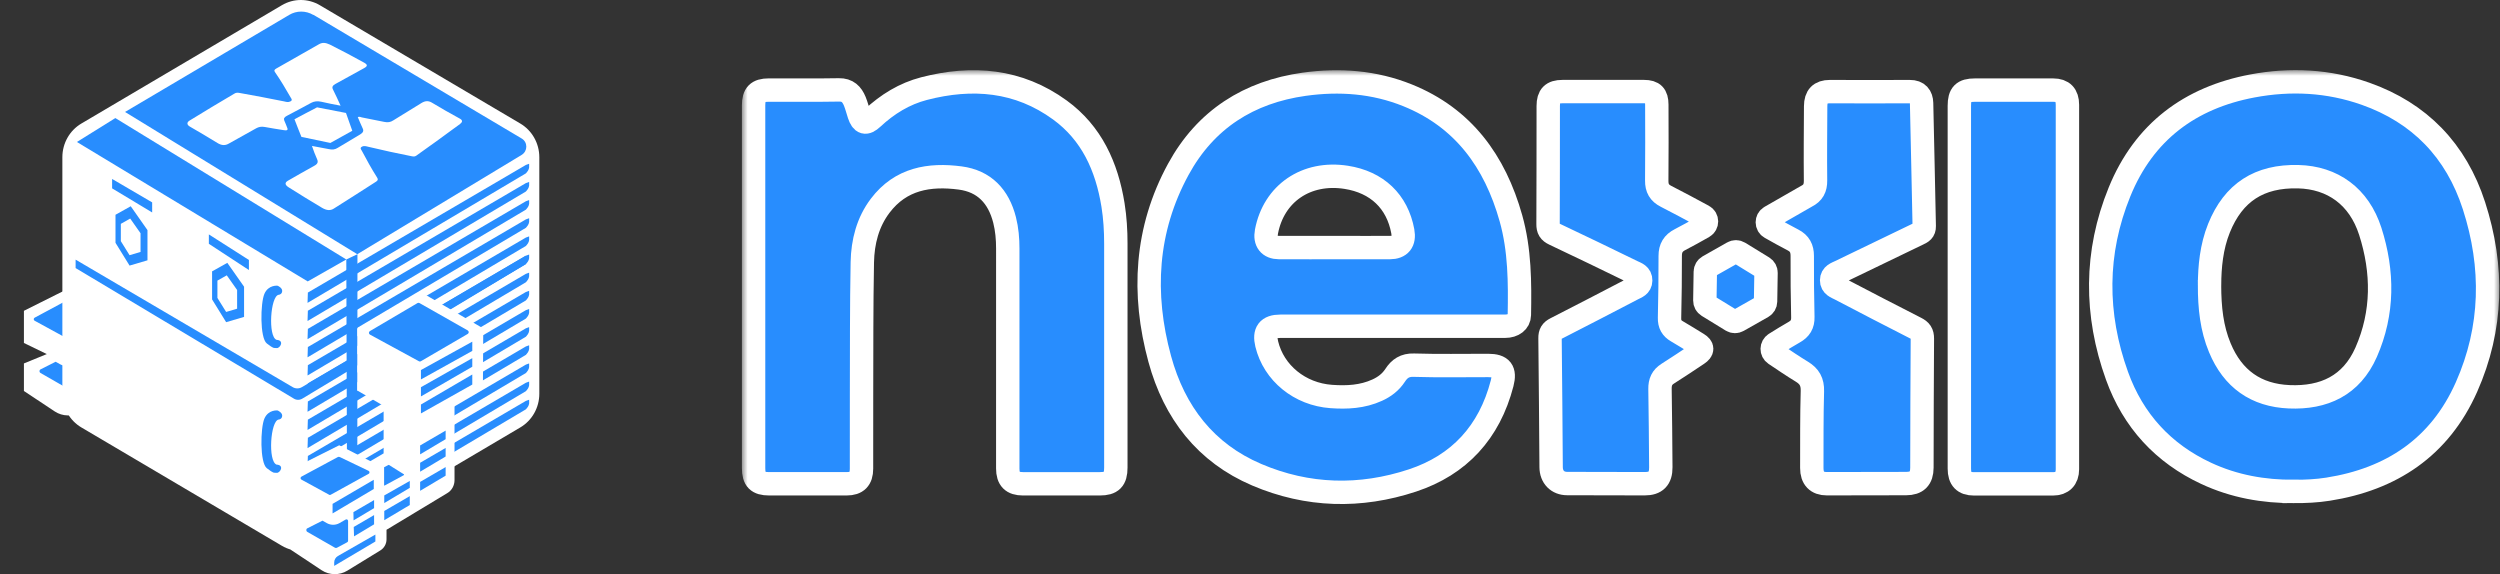 <svg width="209" height="48" viewBox="0 0 209 48" fill="none" xmlns="http://www.w3.org/2000/svg">
<rect x="0" y="0" width="209" height="48" fill="#333333" stroke="none"/>
<path d="M7.563 14.202V19.375L9.764 20.658V24.631L8.657 25.279L6.051 23.955L2 25.983V28.673L3.904 29.597H3.917L2 30.383V32.687L4.579 34.398C5.227 34.825 6.064 34.839 6.726 34.439L9.494 32.742C9.805 32.549 10.007 32.204 10.007 31.818V31.018L15.084 27.956C15.462 27.735 15.692 27.321 15.692 26.866V20.023C15.678 20.023 18.068 18.616 18.068 18.616L18.095 14.188L12.816 11.112L7.577 14.202H7.563Z" fill="white"/>
<path d="M16.799 14.34L12.762 12.05C12.708 12.022 12.654 12.022 12.6 12.05L8.616 14.395C8.508 14.464 8.508 14.616 8.616 14.685L12.721 16.92C12.775 16.947 12.829 16.947 12.87 16.92L16.799 14.63C16.907 14.561 16.907 14.409 16.799 14.34Z" fill="#288DFE"/>
<path d="M11.425 26.355L10.196 25.583C10.183 25.583 10.169 25.583 10.156 25.583L9.791 25.776V27.307C9.791 27.307 9.818 27.307 9.832 27.307L11.438 26.438C11.465 26.424 11.465 26.369 11.438 26.355H11.425Z" fill="#288DFE"/>
<path d="M6.064 24.907L8.508 26.079C8.603 26.121 8.616 26.273 8.508 26.328L5.335 28.08C5.295 28.107 5.254 28.107 5.214 28.08L2.891 26.811C2.797 26.755 2.797 26.617 2.891 26.562L5.943 24.921C5.983 24.907 6.024 24.893 6.064 24.921V24.907Z" fill="#288DFE"/>
<path d="M4.66 30.245L5.025 30.452C5.349 30.632 5.74 30.632 6.064 30.452L6.591 30.149C6.685 30.094 6.793 30.163 6.793 30.273V31.928C6.793 31.983 6.766 32.025 6.712 32.053L5.862 32.508C5.808 32.535 5.754 32.535 5.7 32.508L3.391 31.183C3.269 31.114 3.269 30.935 3.391 30.88L4.646 30.245H4.66Z" fill="#288DFE"/>
<path d="M17.177 15.291L12.883 17.664V18.451L17.163 16.064L17.177 15.291Z" fill="#288DFE"/>
<path d="M12.883 21.279L17.163 18.864V18.023L12.883 20.534V21.279Z" fill="#288DFE"/>
<path d="M17.163 16.657L12.883 19.085V19.872L17.163 17.375V16.657Z" fill="#288DFE"/>
<path d="M12.816 24.7L14.936 23.445V22.713L12.816 23.969V24.7Z" fill="#288DFE"/>
<path d="M12.816 26.149L14.936 24.893V24.162L12.816 25.418V26.149Z" fill="#288DFE"/>
<path d="M12.816 27.749L14.936 26.48V25.762L12.816 27.004V27.749Z" fill="#288DFE"/>
<path d="M5.497 29.611C5.497 29.611 5.497 29.625 5.497 29.638L8.94 27.597L8.94 26.824L5.497 28.838L5.497 29.611Z" fill="#288DFE"/>
<path d="M9.075 31.404L5.943 33.198C5.754 33.308 5.632 33.515 5.632 33.736V34.025L9.075 31.984V31.404Z" fill="#288DFE"/>
<path d="M7.253 30.218L8.967 29.197V28.521L7.239 29.528L7.253 30.218Z" fill="#288DFE"/>
<path d="M7.293 31.556L8.967 30.562L8.967 29.79L7.266 30.783L7.293 31.556Z" fill="#288DFE"/>
<path d="M9.818 28.769L11.951 27.5V26.921L9.818 28.135V28.769Z" fill="#288DFE"/>
<path d="M9.818 30.204L11.951 28.935V28.19L9.818 29.431V30.204Z" fill="#288DFE"/>
<path d="M45.087 32.922V13.14C45.087 11.981 44.479 10.905 43.493 10.325L26.737 0.435C25.751 -0.145 24.549 -0.145 23.564 0.435L6.807 10.325C5.821 10.905 5.214 11.981 5.214 13.14V32.922C5.214 34.081 5.821 35.157 6.807 35.736L23.564 45.627C24.549 46.206 25.751 46.206 26.737 45.627L43.493 35.736C44.479 35.157 45.087 34.081 45.087 32.922Z" fill="white"/>
<path d="M44.101 33.487V12.16C44.101 11.884 43.953 11.622 43.723 11.484L25.643 0.821C25.414 0.683 25.117 0.683 24.887 0.821L6.807 11.484C6.577 11.622 6.429 11.884 6.429 12.16V33.487C6.429 33.763 6.577 34.025 6.807 34.163L24.887 44.827C25.117 44.965 25.414 44.965 25.643 44.827L43.723 34.163C43.953 34.025 44.101 33.763 44.101 33.487Z" fill="white"/>
<path d="M9.643 9.87L28.951 21.692L25.724 23.527L6.429 11.87L9.643 9.87Z" fill="#288DFE"/>
<path d="M26.197 1.235L43.615 11.581C44.128 11.884 44.128 12.629 43.615 12.947L29.869 21.251L10.453 9.36L24.171 1.249C24.792 0.876 25.562 0.876 26.197 1.249V1.235Z" fill="#288DFE"/>
<path d="M28.951 21.692L29.019 42.992L29.869 42.426L29.883 21.251L28.951 21.692Z" fill="#288DFE"/>
<path d="M25.738 24.451L25.71 25.321L43.966 14.492L44.047 14.395C44.182 14.243 44.263 14.05 44.236 13.843V13.691C44.222 13.691 43.966 13.788 43.966 13.788L25.751 24.451H25.738Z" fill="#288DFE"/>
<path d="M25.738 25.969L25.71 26.838L43.966 16.009L44.047 15.912C44.182 15.761 44.263 15.568 44.236 15.361V15.209C44.222 15.209 43.966 15.306 43.966 15.306L25.751 25.969H25.738Z" fill="#288DFE"/>
<path d="M25.738 27.486L25.71 28.355L43.966 17.526L44.047 17.43C44.182 17.278 44.263 17.085 44.236 16.878V16.726C44.222 16.726 43.966 16.823 43.966 16.823L25.751 27.486H25.738Z" fill="#288DFE"/>
<path d="M25.738 29.004L25.71 29.873L43.966 19.044L44.047 18.947C44.182 18.796 44.263 18.602 44.236 18.395V18.244C44.222 18.244 43.966 18.34 43.966 18.34L25.751 29.004H25.738Z" fill="#288DFE"/>
<path d="M25.738 30.521L25.71 31.39L43.966 20.561L44.047 20.465C44.182 20.313 44.263 20.12 44.236 19.913V19.761C44.222 19.761 43.966 19.858 43.966 19.858L25.751 30.521H25.738Z" fill="#288DFE"/>
<path d="M25.738 32.039L25.71 32.908L43.966 22.079L44.047 21.982C44.182 21.831 44.263 21.637 44.236 21.431V21.279C44.222 21.279 43.966 21.375 43.966 21.375L25.751 32.039H25.738Z" fill="#288DFE"/>
<path d="M25.738 33.556L25.71 34.425L43.966 23.596L44.047 23.499C44.182 23.348 44.263 23.155 44.236 22.948V22.796C44.222 22.796 43.966 22.892 43.966 22.892L25.751 33.556H25.738Z" fill="#288DFE"/>
<path d="M25.738 35.074L25.71 35.943L43.966 25.114L44.047 25.017C44.182 24.865 44.263 24.672 44.236 24.465V24.314C44.222 24.314 43.966 24.41 43.966 24.41L25.751 35.074H25.738Z" fill="#288DFE"/>
<path d="M25.738 36.591L25.71 37.46L43.966 26.631L44.047 26.535C44.182 26.383 44.263 26.19 44.236 25.983V25.831C44.222 25.831 43.966 25.928 43.966 25.928L25.751 36.591H25.738Z" fill="#288DFE"/>
<path d="M25.738 38.109L25.71 38.978L43.966 28.149L44.047 28.052C44.182 27.9 44.263 27.707 44.236 27.5V27.349C44.222 27.349 43.966 27.445 43.966 27.445L25.751 38.109H25.738Z" fill="#288DFE"/>
<path d="M25.738 39.626L25.71 40.495L43.966 29.666L44.047 29.569C44.182 29.418 44.263 29.224 44.236 29.017V28.866C44.222 28.866 43.966 28.962 43.966 28.962L25.751 39.626H25.738Z" fill="#288DFE"/>
<path d="M25.738 41.143L25.71 42.013L43.966 31.183L44.047 31.087C44.182 30.935 44.263 30.742 44.236 30.535V30.383C44.222 30.383 43.966 30.48 43.966 30.48L25.751 41.143H25.738Z" fill="#288DFE"/>
<path d="M25.738 42.661L25.71 43.53L43.966 32.701L44.047 32.604C44.182 32.453 44.263 32.26 44.236 32.053V31.901C44.222 31.901 43.966 31.997 43.966 31.997L25.751 42.661H25.738Z" fill="#288DFE"/>
<path d="M25.738 44.178L25.71 45.047L43.966 34.218L44.047 34.121C44.182 33.97 44.263 33.777 44.236 33.57V33.418C44.222 33.418 43.966 33.514 43.966 33.514L25.751 44.178H25.738Z" fill="#288DFE"/>
<path d="M24.455 32.356L6.321 21.706V22.41L24.563 33.322C24.779 33.459 25.062 33.459 25.279 33.322L43.953 22.078V21.375L25.252 32.356C25.008 32.508 24.698 32.508 24.455 32.356Z" fill="#288DFE"/>
<path d="M17.46 19.596V20.382L20.809 22.575V21.734L17.46 19.596Z" fill="#288DFE"/>
<path d="M9.372 14.96V15.747L12.721 17.761L12.721 16.92L9.372 14.96Z" fill="#288DFE"/>
<path d="M23.294 24.644C23.375 24.644 23.591 24.575 23.591 24.313C23.591 24.051 23.212 23.886 23.212 23.886C23.212 23.886 22.443 23.789 22.105 24.562C21.768 25.334 21.714 28.259 22.308 28.714C22.902 29.169 22.848 29.073 23.131 29.1C23.415 29.128 23.807 28.452 23.118 28.41C22.389 28.135 22.605 24.755 23.294 24.644Z" fill="#288DFE"/>
<path d="M23.294 35.074C23.375 35.074 23.591 35.005 23.591 34.742C23.591 34.48 23.212 34.315 23.212 34.315C23.212 34.315 22.443 34.218 22.105 34.991C21.768 35.763 21.714 38.688 22.308 39.143C22.902 39.598 22.848 39.502 23.131 39.529C23.415 39.557 23.807 38.881 23.118 38.84C22.389 38.564 22.605 35.184 23.294 35.074Z" fill="#288DFE"/>
<path d="M19.013 21.968L17.73 22.686V25.031L18.905 26.934L20.404 26.493V23.968L19 21.968H19.013ZM19.837 25.803L18.905 26.079L18.176 24.907V23.458L18.959 23.017L19.823 24.244V25.803H19.837Z" fill="#288DFE"/>
<path d="M10.939 17.237L9.656 17.954V20.299L10.831 22.203L12.329 21.762V19.237L10.925 17.237H10.939ZM11.762 21.058L10.831 21.334L10.102 20.161V18.713L10.885 18.271L11.749 19.499V21.058H11.762Z" fill="#288DFE"/>
<path d="M28.479 8.836C27.898 8.725 27.371 8.629 26.858 8.505C26.534 8.436 26.264 8.463 26.008 8.601C25.332 8.974 24.644 9.332 23.969 9.691C23.766 9.801 23.699 9.912 23.766 10.077C23.861 10.284 23.942 10.505 24.023 10.712C24.09 10.877 23.982 10.932 23.699 10.877C23.172 10.794 22.645 10.712 22.132 10.615C21.835 10.56 21.619 10.615 21.417 10.726C20.62 11.167 19.851 11.595 19.121 12.008C18.811 12.188 18.514 12.16 18.176 11.953C17.38 11.47 16.61 11.001 15.881 10.588C15.611 10.436 15.597 10.229 15.854 10.077C17.082 9.318 18.325 8.574 19.567 7.842C19.715 7.746 19.837 7.732 20.04 7.773C21.282 7.994 22.524 8.229 23.753 8.477C23.928 8.518 24.09 8.574 24.279 8.477C24.468 8.38 24.374 8.27 24.306 8.16C23.888 7.429 23.469 6.725 22.983 6.021C22.902 5.897 22.929 5.828 23.091 5.732C24.279 5.056 25.468 4.38 26.656 3.704C26.939 3.538 27.209 3.552 27.587 3.731C28.587 4.228 29.532 4.739 30.436 5.235C30.734 5.401 30.747 5.525 30.45 5.69C29.68 6.118 28.87 6.559 28.047 7.015C27.803 7.153 27.736 7.277 27.831 7.47C28.06 7.911 28.249 8.353 28.479 8.849V8.836Z" fill="white"/>
<path d="M26.089 12.202C26.588 12.298 27.034 12.381 27.48 12.464C27.777 12.533 28.006 12.505 28.222 12.367C28.83 11.995 29.478 11.608 30.113 11.236C30.342 11.098 30.423 10.946 30.329 10.753C30.18 10.436 30.045 10.105 29.91 9.788C30.045 9.732 30.153 9.788 30.248 9.815C30.869 9.939 31.503 10.063 32.111 10.188C32.422 10.257 32.651 10.215 32.881 10.063C33.65 9.581 34.447 9.098 35.23 8.615C35.541 8.422 35.811 8.408 36.094 8.574C36.877 9.043 37.66 9.498 38.457 9.925C38.7 10.063 38.66 10.215 38.457 10.367C37.242 11.264 36.027 12.146 34.798 13.016C34.663 13.112 34.541 13.085 34.393 13.057C33.191 12.822 32.003 12.56 30.788 12.271C30.612 12.229 30.423 12.16 30.248 12.271C30.072 12.367 30.18 12.491 30.248 12.602C30.639 13.347 31.058 14.105 31.53 14.85C31.611 14.988 31.611 15.071 31.449 15.181C30.261 15.94 29.086 16.699 27.898 17.444C27.615 17.623 27.304 17.596 26.926 17.375C25.994 16.823 25.076 16.257 24.158 15.678C23.82 15.471 23.78 15.278 24.063 15.112C24.765 14.712 25.495 14.285 26.278 13.857C26.561 13.705 26.615 13.54 26.507 13.305C26.345 12.947 26.21 12.588 26.075 12.188L26.089 12.202Z" fill="white"/>
<path d="M27.628 11.953C26.656 11.746 26.17 11.65 25.198 11.443C24.954 10.85 24.846 10.546 24.617 9.967C25.36 9.567 25.751 9.374 26.507 8.974C27.48 9.167 27.966 9.263 28.924 9.443C29.127 10.036 29.235 10.339 29.451 10.932C28.708 11.346 28.344 11.553 27.614 11.953H27.628Z" fill="white"/>
<path d="M29.869 27.473V32.646L32.07 33.929V37.902L30.963 38.55L28.357 37.226L24.306 39.254V45.958L26.885 47.669C27.534 48.096 28.371 48.11 29.032 47.71L31.8 46.013C32.111 45.82 32.313 45.475 32.313 45.089V44.289L37.39 41.227C37.769 41.006 37.998 40.592 37.998 40.137V33.294C37.984 33.294 40.374 31.887 40.374 31.887L40.401 27.459L35.122 24.383L29.883 27.473H29.869Z" fill="white"/>
<path d="M39.105 27.625L35.068 25.335C35.014 25.307 34.96 25.307 34.906 25.335L30.923 27.68C30.815 27.749 30.815 27.901 30.923 27.97L35.028 30.204C35.082 30.232 35.136 30.232 35.176 30.204L39.105 27.914C39.213 27.845 39.213 27.694 39.105 27.625Z" fill="#288DFE"/>
<path d="M33.745 39.64L32.516 38.868C32.502 38.868 32.489 38.868 32.475 38.868L32.111 39.061V40.592C32.111 40.592 32.138 40.592 32.151 40.592L33.758 39.723C33.785 39.709 33.785 39.654 33.758 39.64H33.745Z" fill="#288DFE"/>
<path d="M28.371 38.192L30.815 39.364C30.909 39.406 30.923 39.557 30.815 39.612L27.642 41.364C27.601 41.392 27.561 41.392 27.52 41.364L25.198 40.095C25.103 40.04 25.103 39.902 25.198 39.847L28.249 38.205C28.29 38.192 28.33 38.178 28.371 38.205V38.192Z" fill="#288DFE"/>
<path d="M26.966 43.53L27.331 43.737C27.655 43.916 28.047 43.916 28.371 43.737L28.897 43.434C28.992 43.378 29.1 43.447 29.1 43.558V45.213C29.1 45.268 29.073 45.31 29.019 45.337L28.168 45.792C28.114 45.82 28.06 45.82 28.006 45.792L25.697 44.468C25.576 44.399 25.576 44.22 25.697 44.165L26.953 43.53H26.966Z" fill="#288DFE"/>
<path d="M39.483 28.562L35.19 30.935V31.722L39.483 29.335V28.562Z" fill="#288DFE"/>
<path d="M35.19 34.563L39.483 32.149V31.308L35.19 33.818V34.563Z" fill="#288DFE"/>
<path d="M39.483 29.942L35.19 32.37V33.142L39.483 30.659V29.942Z" fill="#288DFE"/>
<path d="M35.122 37.984L37.255 36.715V35.998L35.122 37.24V37.984Z" fill="#288DFE"/>
<path d="M35.122 39.433L37.255 38.164V37.447L35.122 38.688V39.433Z" fill="#288DFE"/>
<path d="M35.122 41.033L37.255 39.764V39.047L35.122 40.288V41.033Z" fill="#288DFE"/>
<path d="M27.803 42.895C27.803 42.895 27.803 42.909 27.803 42.923L31.247 40.881V40.109L27.803 42.123V42.895Z" fill="#288DFE"/>
<path d="M31.382 44.689L28.249 46.482C28.06 46.593 27.939 46.8 27.939 47.02V47.31L31.382 45.268V44.689Z" fill="#288DFE"/>
<path d="M29.559 43.502L31.274 42.482V41.806L29.545 42.813L29.559 43.502Z" fill="#288DFE"/>
<path d="M29.599 44.84L31.274 43.834L31.274 43.061L29.572 44.054L29.599 44.84Z" fill="#288DFE"/>
<path d="M32.124 42.054L34.258 40.785V40.206L32.124 41.419V42.054Z" fill="#288DFE"/>
<path d="M32.124 43.489L34.258 42.219V41.475L32.124 42.716V43.489Z" fill="#288DFE"/>
<mask id="path-2-outside-1_517_52463" maskUnits="userSpaceOnUse" x="62" y="5.841" width="147" height="37" fill="black">
<rect fill="white" x="62" y="5.841" width="147" height="37"/>
<path d="M63 24.009C63 18.94 63 13.873 63 8.805C63 7.882 63.341 7.534 64.256 7.531C66.216 7.526 68.178 7.551 70.139 7.515C70.852 7.502 71.217 7.877 71.46 8.466C71.607 8.826 71.7 9.207 71.822 9.578C72.062 10.301 72.377 10.397 72.933 9.878C74.187 8.709 75.609 7.833 77.254 7.407C81.279 6.365 85.142 6.672 88.611 9.198C91.259 11.125 92.53 13.929 93.047 17.134C93.219 18.203 93.284 19.283 93.284 20.367C93.284 26.61 93.285 32.853 93.284 39.095C93.284 40.09 92.929 40.445 91.943 40.445C89.801 40.448 87.659 40.448 85.518 40.445C84.637 40.445 84.249 40.056 84.249 39.167C84.249 33.039 84.246 26.913 84.25 20.785C84.25 19.975 84.183 19.174 83.984 18.391C83.482 16.415 82.288 15.147 80.274 14.88C77.693 14.54 75.301 14.934 73.585 17.198C72.542 18.574 72.123 20.22 72.09 21.919C72.02 25.603 72.037 29.289 72.025 32.974C72.018 35.047 72.025 37.12 72.022 39.193C72.021 40.048 71.627 40.442 70.788 40.444C68.625 40.444 66.46 40.445 64.296 40.444C63.345 40.444 63 40.094 63 39.138C63 34.093 63 29.048 63 24.003V24.009Z"/>
<path d="M116.365 27.275C113.254 27.275 110.142 27.275 107.031 27.275C106.016 27.275 105.655 27.75 105.9 28.759C106.486 31.182 108.658 32.959 111.291 33.147C112.606 33.241 113.904 33.179 115.136 32.615C115.745 32.337 116.259 31.952 116.635 31.374C116.999 30.814 117.447 30.504 118.193 30.528C120.264 30.594 122.34 30.55 124.414 30.553C125.523 30.554 125.854 30.98 125.577 32.046C124.517 36.137 121.982 38.878 118.085 40.167C113.718 41.611 109.319 41.503 105.061 39.687C100.8 37.87 98.177 34.487 96.956 30.015C95.465 24.551 95.765 19.189 98.505 14.158C100.789 9.965 104.42 7.69 109.028 7.044C111.973 6.632 114.882 6.843 117.673 7.968C122.314 9.841 124.973 13.474 126.315 18.25C127.06 20.9 127.068 23.617 127.019 26.338C127.01 26.903 126.514 27.273 125.835 27.273C122.678 27.275 119.523 27.273 116.366 27.273L116.365 27.275ZM111.588 20.7C113.121 20.7 114.653 20.704 116.186 20.698C117.056 20.695 117.434 20.214 117.273 19.334C116.811 16.836 115.121 15.225 112.537 14.823C109.207 14.306 106.482 16.165 105.876 19.366C105.72 20.192 106.106 20.694 106.924 20.697C108.479 20.704 110.034 20.7 111.59 20.698L111.588 20.7Z"/>
<path d="M191.792 41.084C189.238 41.1 186.768 40.661 184.434 39.572C180.855 37.903 178.332 35.172 176.98 31.413C175.134 26.285 175.129 21.109 177.19 16.049C179.242 11.009 183.101 8.167 188.29 7.188C191.486 6.585 194.669 6.746 197.759 7.838C202.275 9.434 205.333 12.582 206.825 17.199C208.476 22.306 208.388 27.425 206.199 32.356C203.955 37.409 199.905 40.065 194.623 40.896C193.685 41.044 192.741 41.087 191.792 41.085V41.084ZM184.716 23.819C184.716 25.747 184.905 27.455 185.578 29.072C186.664 31.685 188.61 33.053 191.38 33.171C194.273 33.294 196.58 32.24 197.81 29.448C199.261 26.154 199.238 22.725 198.156 19.344C197.22 16.423 195.006 14.841 192.132 14.771C188.871 14.692 186.715 16.087 185.508 19.072C184.87 20.652 184.728 22.32 184.717 23.818L184.716 23.819Z"/>
<path d="M142.396 18.063C142.75 18.254 142.755 18.764 142.404 18.962C141.73 19.343 141.099 19.7 140.455 20.03C139.883 20.323 139.629 20.738 139.63 21.392C139.633 23.12 139.614 24.848 139.573 26.576C139.561 27.104 139.753 27.444 140.19 27.696C140.779 28.035 141.352 28.401 141.934 28.754C142.373 29.02 142.37 29.301 141.925 29.597C141.093 30.148 140.267 30.709 139.423 31.239C138.945 31.539 138.768 31.943 138.776 32.503C138.811 34.691 138.828 36.88 138.844 39.068C138.851 40.008 138.422 40.441 137.504 40.439C135.339 40.437 133.176 40.434 131.011 40.425C130.212 40.423 129.681 39.878 129.674 39.055C129.644 35.461 129.627 31.868 129.582 28.274C129.576 27.863 129.708 27.658 130.055 27.481C132.211 26.382 134.358 25.265 136.504 24.147C136.795 23.995 137.155 23.899 137.162 23.451C137.17 22.967 136.791 22.866 136.472 22.713C134.295 21.658 132.122 20.593 129.931 19.565C129.537 19.38 129.414 19.164 129.417 18.737C129.434 15.443 129.428 12.149 129.433 8.853C129.433 8 129.773 7.658 130.621 7.657C132.898 7.654 135.176 7.653 137.453 7.657C138.209 7.657 138.508 7.959 138.51 8.743C138.516 10.863 138.526 12.981 138.504 15.101C138.497 15.732 138.722 16.129 139.28 16.412C140.306 16.934 141.318 17.483 142.396 18.063Z"/>
<path d="M148.461 28.697L148.398 28.736C148.082 28.933 148.074 29.394 148.384 29.601C149.16 30.122 149.887 30.617 150.637 31.073C151.265 31.454 151.537 31.922 151.516 32.697C151.455 34.84 151.474 36.983 151.467 39.125C151.464 39.991 151.9 40.439 152.723 40.439C154.932 40.436 157.142 40.432 159.351 40.427C160.247 40.424 160.669 40.008 160.672 39.096C160.684 35.502 160.68 31.908 160.71 28.314C160.714 27.846 160.556 27.637 160.159 27.437C158.04 26.366 155.939 25.26 153.832 24.165C153.517 24.002 153.122 23.891 153.124 23.429C153.127 22.965 153.525 22.859 153.844 22.704C156.021 21.649 158.2 20.597 160.381 19.549C160.654 19.417 160.875 19.309 160.866 18.913C160.783 15.482 160.736 12.049 160.645 8.618C160.63 8.044 160.342 7.654 159.664 7.66C157.433 7.679 155.2 7.66 152.967 7.66C152.166 7.66 151.792 8.05 151.788 8.878C151.778 10.951 151.756 13.025 151.778 15.098C151.785 15.732 151.572 16.13 151.014 16.412L148.004 18.138C147.66 18.336 147.663 18.834 148.008 19.029L148.03 19.041C148.649 19.39 149.267 19.738 149.897 20.063C150.452 20.349 150.669 20.77 150.669 21.389C150.665 23.095 150.673 24.8 150.717 26.503C150.734 27.117 150.497 27.488 149.989 27.774C149.481 28.062 148.985 28.37 148.461 28.697Z"/>
<path d="M163.801 23.978C163.801 18.933 163.801 13.89 163.801 8.845C163.801 7.863 164.125 7.533 165.096 7.533C167.282 7.53 169.469 7.53 171.655 7.533C172.444 7.533 172.837 7.943 172.837 8.755C172.837 18.913 172.837 29.07 172.837 39.229C172.837 40.008 172.404 40.45 171.641 40.45C169.431 40.45 167.223 40.452 165.013 40.45C164.188 40.45 163.802 40.047 163.802 39.182C163.802 34.115 163.802 29.047 163.802 23.98L163.801 23.978Z"/>
<path d="M147.601 25.214C147.598 25.394 147.5 25.56 147.343 25.649L145.294 26.81C145.133 26.902 144.935 26.898 144.777 26.802L142.768 25.57C142.615 25.476 142.522 25.308 142.525 25.128L142.564 22.715C142.567 22.535 142.665 22.369 142.822 22.28L144.871 21.119C145.032 21.027 145.23 21.031 145.388 21.127L147.397 22.359C147.55 22.453 147.643 22.622 147.64 22.802L147.601 25.214Z"/>
</mask>
<path d="M63 24.009C63 18.94 63 13.873 63 8.805C63 7.882 63.341 7.534 64.256 7.531C66.216 7.526 68.178 7.551 70.139 7.515C70.852 7.502 71.217 7.877 71.46 8.466C71.607 8.826 71.7 9.207 71.822 9.578C72.062 10.301 72.377 10.397 72.933 9.878C74.187 8.709 75.609 7.833 77.254 7.407C81.279 6.365 85.142 6.672 88.611 9.198C91.259 11.125 92.53 13.929 93.047 17.134C93.219 18.203 93.284 19.283 93.284 20.367C93.284 26.61 93.285 32.853 93.284 39.095C93.284 40.09 92.929 40.445 91.943 40.445C89.801 40.448 87.659 40.448 85.518 40.445C84.637 40.445 84.249 40.056 84.249 39.167C84.249 33.039 84.246 26.913 84.25 20.785C84.25 19.975 84.183 19.174 83.984 18.391C83.482 16.415 82.288 15.147 80.274 14.88C77.693 14.54 75.301 14.934 73.585 17.198C72.542 18.574 72.123 20.22 72.09 21.919C72.02 25.603 72.037 29.289 72.025 32.974C72.018 35.047 72.025 37.12 72.022 39.193C72.021 40.048 71.627 40.442 70.788 40.444C68.625 40.444 66.46 40.445 64.296 40.444C63.345 40.444 63 40.094 63 39.138C63 34.093 63 29.048 63 24.003V24.009Z" fill="#288DFE"/>
<path d="M116.365 27.275C113.254 27.275 110.142 27.275 107.031 27.275C106.016 27.275 105.655 27.75 105.9 28.759C106.486 31.182 108.658 32.959 111.291 33.147C112.606 33.241 113.904 33.179 115.136 32.615C115.745 32.337 116.259 31.952 116.635 31.374C116.999 30.814 117.447 30.504 118.193 30.528C120.264 30.594 122.34 30.55 124.414 30.553C125.523 30.554 125.854 30.98 125.577 32.046C124.517 36.137 121.982 38.878 118.085 40.167C113.718 41.611 109.319 41.503 105.061 39.687C100.8 37.87 98.177 34.487 96.956 30.015C95.465 24.551 95.765 19.189 98.505 14.158C100.789 9.965 104.42 7.69 109.028 7.044C111.973 6.632 114.882 6.843 117.673 7.968C122.314 9.841 124.973 13.474 126.315 18.25C127.06 20.9 127.068 23.617 127.019 26.338C127.01 26.903 126.514 27.273 125.835 27.273C122.678 27.275 119.523 27.273 116.366 27.273L116.365 27.275ZM111.588 20.7C113.121 20.7 114.653 20.704 116.186 20.698C117.056 20.695 117.434 20.214 117.273 19.334C116.811 16.836 115.121 15.225 112.537 14.823C109.207 14.306 106.482 16.165 105.876 19.366C105.72 20.192 106.106 20.694 106.924 20.697C108.479 20.704 110.034 20.7 111.59 20.698L111.588 20.7Z" fill="#288DFE"/>
<path d="M191.792 41.084C189.238 41.1 186.768 40.661 184.434 39.572C180.855 37.903 178.332 35.172 176.98 31.413C175.134 26.285 175.129 21.109 177.19 16.049C179.242 11.009 183.101 8.167 188.29 7.188C191.486 6.585 194.669 6.746 197.759 7.838C202.275 9.434 205.333 12.582 206.825 17.199C208.476 22.306 208.388 27.425 206.199 32.356C203.955 37.409 199.905 40.065 194.623 40.896C193.685 41.044 192.741 41.087 191.792 41.085V41.084ZM184.716 23.819C184.716 25.747 184.905 27.455 185.578 29.072C186.664 31.685 188.61 33.053 191.38 33.171C194.273 33.294 196.58 32.24 197.81 29.448C199.261 26.154 199.238 22.725 198.156 19.344C197.22 16.423 195.006 14.841 192.132 14.771C188.871 14.692 186.715 16.087 185.508 19.072C184.87 20.652 184.728 22.32 184.717 23.818L184.716 23.819Z" fill="#288DFE"/>
<path d="M142.396 18.063C142.75 18.254 142.755 18.764 142.404 18.962C141.73 19.343 141.099 19.7 140.455 20.03C139.883 20.323 139.629 20.738 139.63 21.392C139.633 23.12 139.614 24.848 139.573 26.576C139.561 27.104 139.753 27.444 140.19 27.696C140.779 28.035 141.352 28.401 141.934 28.754C142.373 29.02 142.37 29.301 141.925 29.597C141.093 30.148 140.267 30.709 139.423 31.239C138.945 31.539 138.768 31.943 138.776 32.503C138.811 34.691 138.828 36.88 138.844 39.068C138.851 40.008 138.422 40.441 137.504 40.439C135.339 40.437 133.176 40.434 131.011 40.425C130.212 40.423 129.681 39.878 129.674 39.055C129.644 35.461 129.627 31.868 129.582 28.274C129.576 27.863 129.708 27.658 130.055 27.481C132.211 26.382 134.358 25.265 136.504 24.147C136.795 23.995 137.155 23.899 137.162 23.451C137.17 22.967 136.791 22.866 136.472 22.713C134.295 21.658 132.122 20.593 129.931 19.565C129.537 19.38 129.414 19.164 129.417 18.737C129.434 15.443 129.428 12.149 129.433 8.853C129.433 8 129.773 7.658 130.621 7.657C132.898 7.654 135.176 7.653 137.453 7.657C138.209 7.657 138.508 7.959 138.51 8.743C138.516 10.863 138.526 12.981 138.504 15.101C138.497 15.732 138.722 16.129 139.28 16.412C140.306 16.934 141.318 17.483 142.396 18.063Z" fill="#288DFE"/>
<path d="M148.461 28.697L148.398 28.736C148.082 28.933 148.074 29.394 148.384 29.601C149.16 30.122 149.887 30.617 150.637 31.073C151.265 31.454 151.537 31.922 151.516 32.697C151.455 34.84 151.474 36.983 151.467 39.125C151.464 39.991 151.9 40.439 152.723 40.439C154.932 40.436 157.142 40.432 159.351 40.427C160.247 40.424 160.669 40.008 160.672 39.096C160.684 35.502 160.68 31.908 160.71 28.314C160.714 27.846 160.556 27.637 160.159 27.437C158.04 26.366 155.939 25.26 153.832 24.165C153.517 24.002 153.122 23.891 153.124 23.429C153.127 22.965 153.525 22.859 153.844 22.704C156.021 21.649 158.2 20.597 160.381 19.549C160.654 19.417 160.875 19.309 160.866 18.913C160.783 15.482 160.736 12.049 160.645 8.618C160.63 8.044 160.342 7.654 159.664 7.66C157.433 7.679 155.2 7.66 152.967 7.66C152.166 7.66 151.792 8.05 151.788 8.878C151.778 10.951 151.756 13.025 151.778 15.098C151.785 15.732 151.572 16.13 151.014 16.412L148.004 18.138C147.66 18.336 147.663 18.834 148.008 19.029L148.03 19.041C148.649 19.39 149.267 19.738 149.897 20.063C150.452 20.349 150.669 20.77 150.669 21.389C150.665 23.095 150.673 24.8 150.717 26.503C150.734 27.117 150.497 27.488 149.989 27.774C149.481 28.062 148.985 28.37 148.461 28.697Z" fill="#288DFE"/>
<path d="M163.801 23.978C163.801 18.933 163.801 13.89 163.801 8.845C163.801 7.863 164.125 7.533 165.096 7.533C167.282 7.53 169.469 7.53 171.655 7.533C172.444 7.533 172.837 7.943 172.837 8.755C172.837 18.913 172.837 29.07 172.837 39.229C172.837 40.008 172.404 40.45 171.641 40.45C169.431 40.45 167.223 40.452 165.013 40.45C164.188 40.45 163.802 40.047 163.802 39.182C163.802 34.115 163.802 29.047 163.802 23.98L163.801 23.978Z" fill="#288DFE"/>
<path d="M147.601 25.214C147.598 25.394 147.5 25.56 147.343 25.649L145.294 26.81C145.133 26.902 144.935 26.898 144.777 26.802L142.768 25.57C142.615 25.476 142.522 25.308 142.525 25.128L142.564 22.715C142.567 22.535 142.665 22.369 142.822 22.28L144.871 21.119C145.032 21.027 145.23 21.031 145.388 21.127L147.397 22.359C147.55 22.453 147.643 22.622 147.64 22.802L147.601 25.214Z" fill="#288DFE"/>
<path d="M63 24.009C63 18.94 63 13.873 63 8.805C63 7.882 63.341 7.534 64.256 7.531C66.216 7.526 68.178 7.551 70.139 7.515C70.852 7.502 71.217 7.877 71.46 8.466C71.607 8.826 71.7 9.207 71.822 9.578C72.062 10.301 72.377 10.397 72.933 9.878C74.187 8.709 75.609 7.833 77.254 7.407C81.279 6.365 85.142 6.672 88.611 9.198C91.259 11.125 92.53 13.929 93.047 17.134C93.219 18.203 93.284 19.283 93.284 20.367C93.284 26.61 93.285 32.853 93.284 39.095C93.284 40.09 92.929 40.445 91.943 40.445C89.801 40.448 87.659 40.448 85.518 40.445C84.637 40.445 84.249 40.056 84.249 39.167C84.249 33.039 84.246 26.913 84.25 20.785C84.25 19.975 84.183 19.174 83.984 18.391C83.482 16.415 82.288 15.147 80.274 14.88C77.693 14.54 75.301 14.934 73.585 17.198C72.542 18.574 72.123 20.22 72.09 21.919C72.02 25.603 72.037 29.289 72.025 32.974C72.018 35.047 72.025 37.12 72.022 39.193C72.021 40.048 71.627 40.442 70.788 40.444C68.625 40.444 66.46 40.445 64.296 40.444C63.345 40.444 63 40.094 63 39.138C63 34.093 63 29.048 63 24.003V24.009Z" stroke="white" stroke-width="1.955" mask="url(#path-2-outside-1_517_52463)"/>
<path d="M116.365 27.275C113.254 27.275 110.142 27.275 107.031 27.275C106.016 27.275 105.655 27.75 105.9 28.759C106.486 31.182 108.658 32.959 111.291 33.147C112.606 33.241 113.904 33.179 115.136 32.615C115.745 32.337 116.259 31.952 116.635 31.374C116.999 30.814 117.447 30.504 118.193 30.528C120.264 30.594 122.34 30.55 124.414 30.553C125.523 30.554 125.854 30.98 125.577 32.046C124.517 36.137 121.982 38.878 118.085 40.167C113.718 41.611 109.319 41.503 105.061 39.687C100.8 37.87 98.177 34.487 96.956 30.015C95.465 24.551 95.765 19.189 98.505 14.158C100.789 9.965 104.42 7.69 109.028 7.044C111.973 6.632 114.882 6.843 117.673 7.968C122.314 9.841 124.973 13.474 126.315 18.25C127.06 20.9 127.068 23.617 127.019 26.338C127.01 26.903 126.514 27.273 125.835 27.273C122.678 27.275 119.523 27.273 116.366 27.273L116.365 27.275ZM111.588 20.7C113.121 20.7 114.653 20.704 116.186 20.698C117.056 20.695 117.434 20.214 117.273 19.334C116.811 16.836 115.121 15.225 112.537 14.823C109.207 14.306 106.482 16.165 105.876 19.366C105.72 20.192 106.106 20.694 106.924 20.697C108.479 20.704 110.034 20.7 111.59 20.698L111.588 20.7Z" stroke="white" stroke-width="1.955" mask="url(#path-2-outside-1_517_52463)"/>
<path d="M191.792 41.084C189.238 41.1 186.768 40.661 184.434 39.572C180.855 37.903 178.332 35.172 176.98 31.413C175.134 26.285 175.129 21.109 177.19 16.049C179.242 11.009 183.101 8.167 188.29 7.188C191.486 6.585 194.669 6.746 197.759 7.838C202.275 9.434 205.333 12.582 206.825 17.199C208.476 22.306 208.388 27.425 206.199 32.356C203.955 37.409 199.905 40.065 194.623 40.896C193.685 41.044 192.741 41.087 191.792 41.085V41.084ZM184.716 23.819C184.716 25.747 184.905 27.455 185.578 29.072C186.664 31.685 188.61 33.053 191.38 33.171C194.273 33.294 196.58 32.24 197.81 29.448C199.261 26.154 199.238 22.725 198.156 19.344C197.22 16.423 195.006 14.841 192.132 14.771C188.871 14.692 186.715 16.087 185.508 19.072C184.87 20.652 184.728 22.32 184.717 23.818L184.716 23.819Z" stroke="white" stroke-width="1.955" mask="url(#path-2-outside-1_517_52463)"/>
<path d="M142.396 18.063C142.75 18.254 142.755 18.764 142.404 18.962C141.73 19.343 141.099 19.7 140.455 20.03C139.883 20.323 139.629 20.738 139.63 21.392C139.633 23.12 139.614 24.848 139.573 26.576C139.561 27.104 139.753 27.444 140.19 27.696C140.779 28.035 141.352 28.401 141.934 28.754C142.373 29.02 142.37 29.301 141.925 29.597C141.093 30.148 140.267 30.709 139.423 31.239C138.945 31.539 138.768 31.943 138.776 32.503C138.811 34.691 138.828 36.88 138.844 39.068C138.851 40.008 138.422 40.441 137.504 40.439C135.339 40.437 133.176 40.434 131.011 40.425C130.212 40.423 129.681 39.878 129.674 39.055C129.644 35.461 129.627 31.868 129.582 28.274C129.576 27.863 129.708 27.658 130.055 27.481C132.211 26.382 134.358 25.265 136.504 24.147C136.795 23.995 137.155 23.899 137.162 23.451C137.17 22.967 136.791 22.866 136.472 22.713C134.295 21.658 132.122 20.593 129.931 19.565C129.537 19.38 129.414 19.164 129.417 18.737C129.434 15.443 129.428 12.149 129.433 8.853C129.433 8 129.773 7.658 130.621 7.657C132.898 7.654 135.176 7.653 137.453 7.657C138.209 7.657 138.508 7.959 138.51 8.743C138.516 10.863 138.526 12.981 138.504 15.101C138.497 15.732 138.722 16.129 139.28 16.412C140.306 16.934 141.318 17.483 142.396 18.063Z" stroke="white" stroke-width="1.955" mask="url(#path-2-outside-1_517_52463)"/>
<path d="M148.461 28.697L148.398 28.736C148.082 28.933 148.074 29.394 148.384 29.601C149.16 30.122 149.887 30.617 150.637 31.073C151.265 31.454 151.537 31.922 151.516 32.697C151.455 34.84 151.474 36.983 151.467 39.125C151.464 39.991 151.9 40.439 152.723 40.439C154.932 40.436 157.142 40.432 159.351 40.427C160.247 40.424 160.669 40.008 160.672 39.096C160.684 35.502 160.68 31.908 160.71 28.314C160.714 27.846 160.556 27.637 160.159 27.437C158.04 26.366 155.939 25.26 153.832 24.165C153.517 24.002 153.122 23.891 153.124 23.429C153.127 22.965 153.525 22.859 153.844 22.704C156.021 21.649 158.2 20.597 160.381 19.549C160.654 19.417 160.875 19.309 160.866 18.913C160.783 15.482 160.736 12.049 160.645 8.618C160.63 8.044 160.342 7.654 159.664 7.66C157.433 7.679 155.2 7.66 152.967 7.66C152.166 7.66 151.792 8.05 151.788 8.878C151.778 10.951 151.756 13.025 151.778 15.098C151.785 15.732 151.572 16.13 151.014 16.412L148.004 18.138C147.66 18.336 147.663 18.834 148.008 19.029L148.03 19.041C148.649 19.39 149.267 19.738 149.897 20.063C150.452 20.349 150.669 20.77 150.669 21.389C150.665 23.095 150.673 24.8 150.717 26.503C150.734 27.117 150.497 27.488 149.989 27.774C149.481 28.062 148.985 28.37 148.461 28.697Z" stroke="white" stroke-width="1.955" mask="url(#path-2-outside-1_517_52463)"/>
<path d="M163.801 23.978C163.801 18.933 163.801 13.89 163.801 8.845C163.801 7.863 164.125 7.533 165.096 7.533C167.282 7.53 169.469 7.53 171.655 7.533C172.444 7.533 172.837 7.943 172.837 8.755C172.837 18.913 172.837 29.07 172.837 39.229C172.837 40.008 172.404 40.45 171.641 40.45C169.431 40.45 167.223 40.452 165.013 40.45C164.188 40.45 163.802 40.047 163.802 39.182C163.802 34.115 163.802 29.047 163.802 23.98L163.801 23.978Z" stroke="white" stroke-width="1.955" mask="url(#path-2-outside-1_517_52463)"/>
<path d="M147.601 25.214C147.598 25.394 147.5 25.56 147.343 25.649L145.294 26.81C145.133 26.902 144.935 26.898 144.777 26.802L142.768 25.57C142.615 25.476 142.522 25.308 142.525 25.128L142.564 22.715C142.567 22.535 142.665 22.369 142.822 22.28L144.871 21.119C145.032 21.027 145.23 21.031 145.388 21.127L147.397 22.359C147.55 22.453 147.643 22.622 147.64 22.802L147.601 25.214Z" stroke="white" stroke-width="1.955" mask="url(#path-2-outside-1_517_52463)"/>
</svg>
